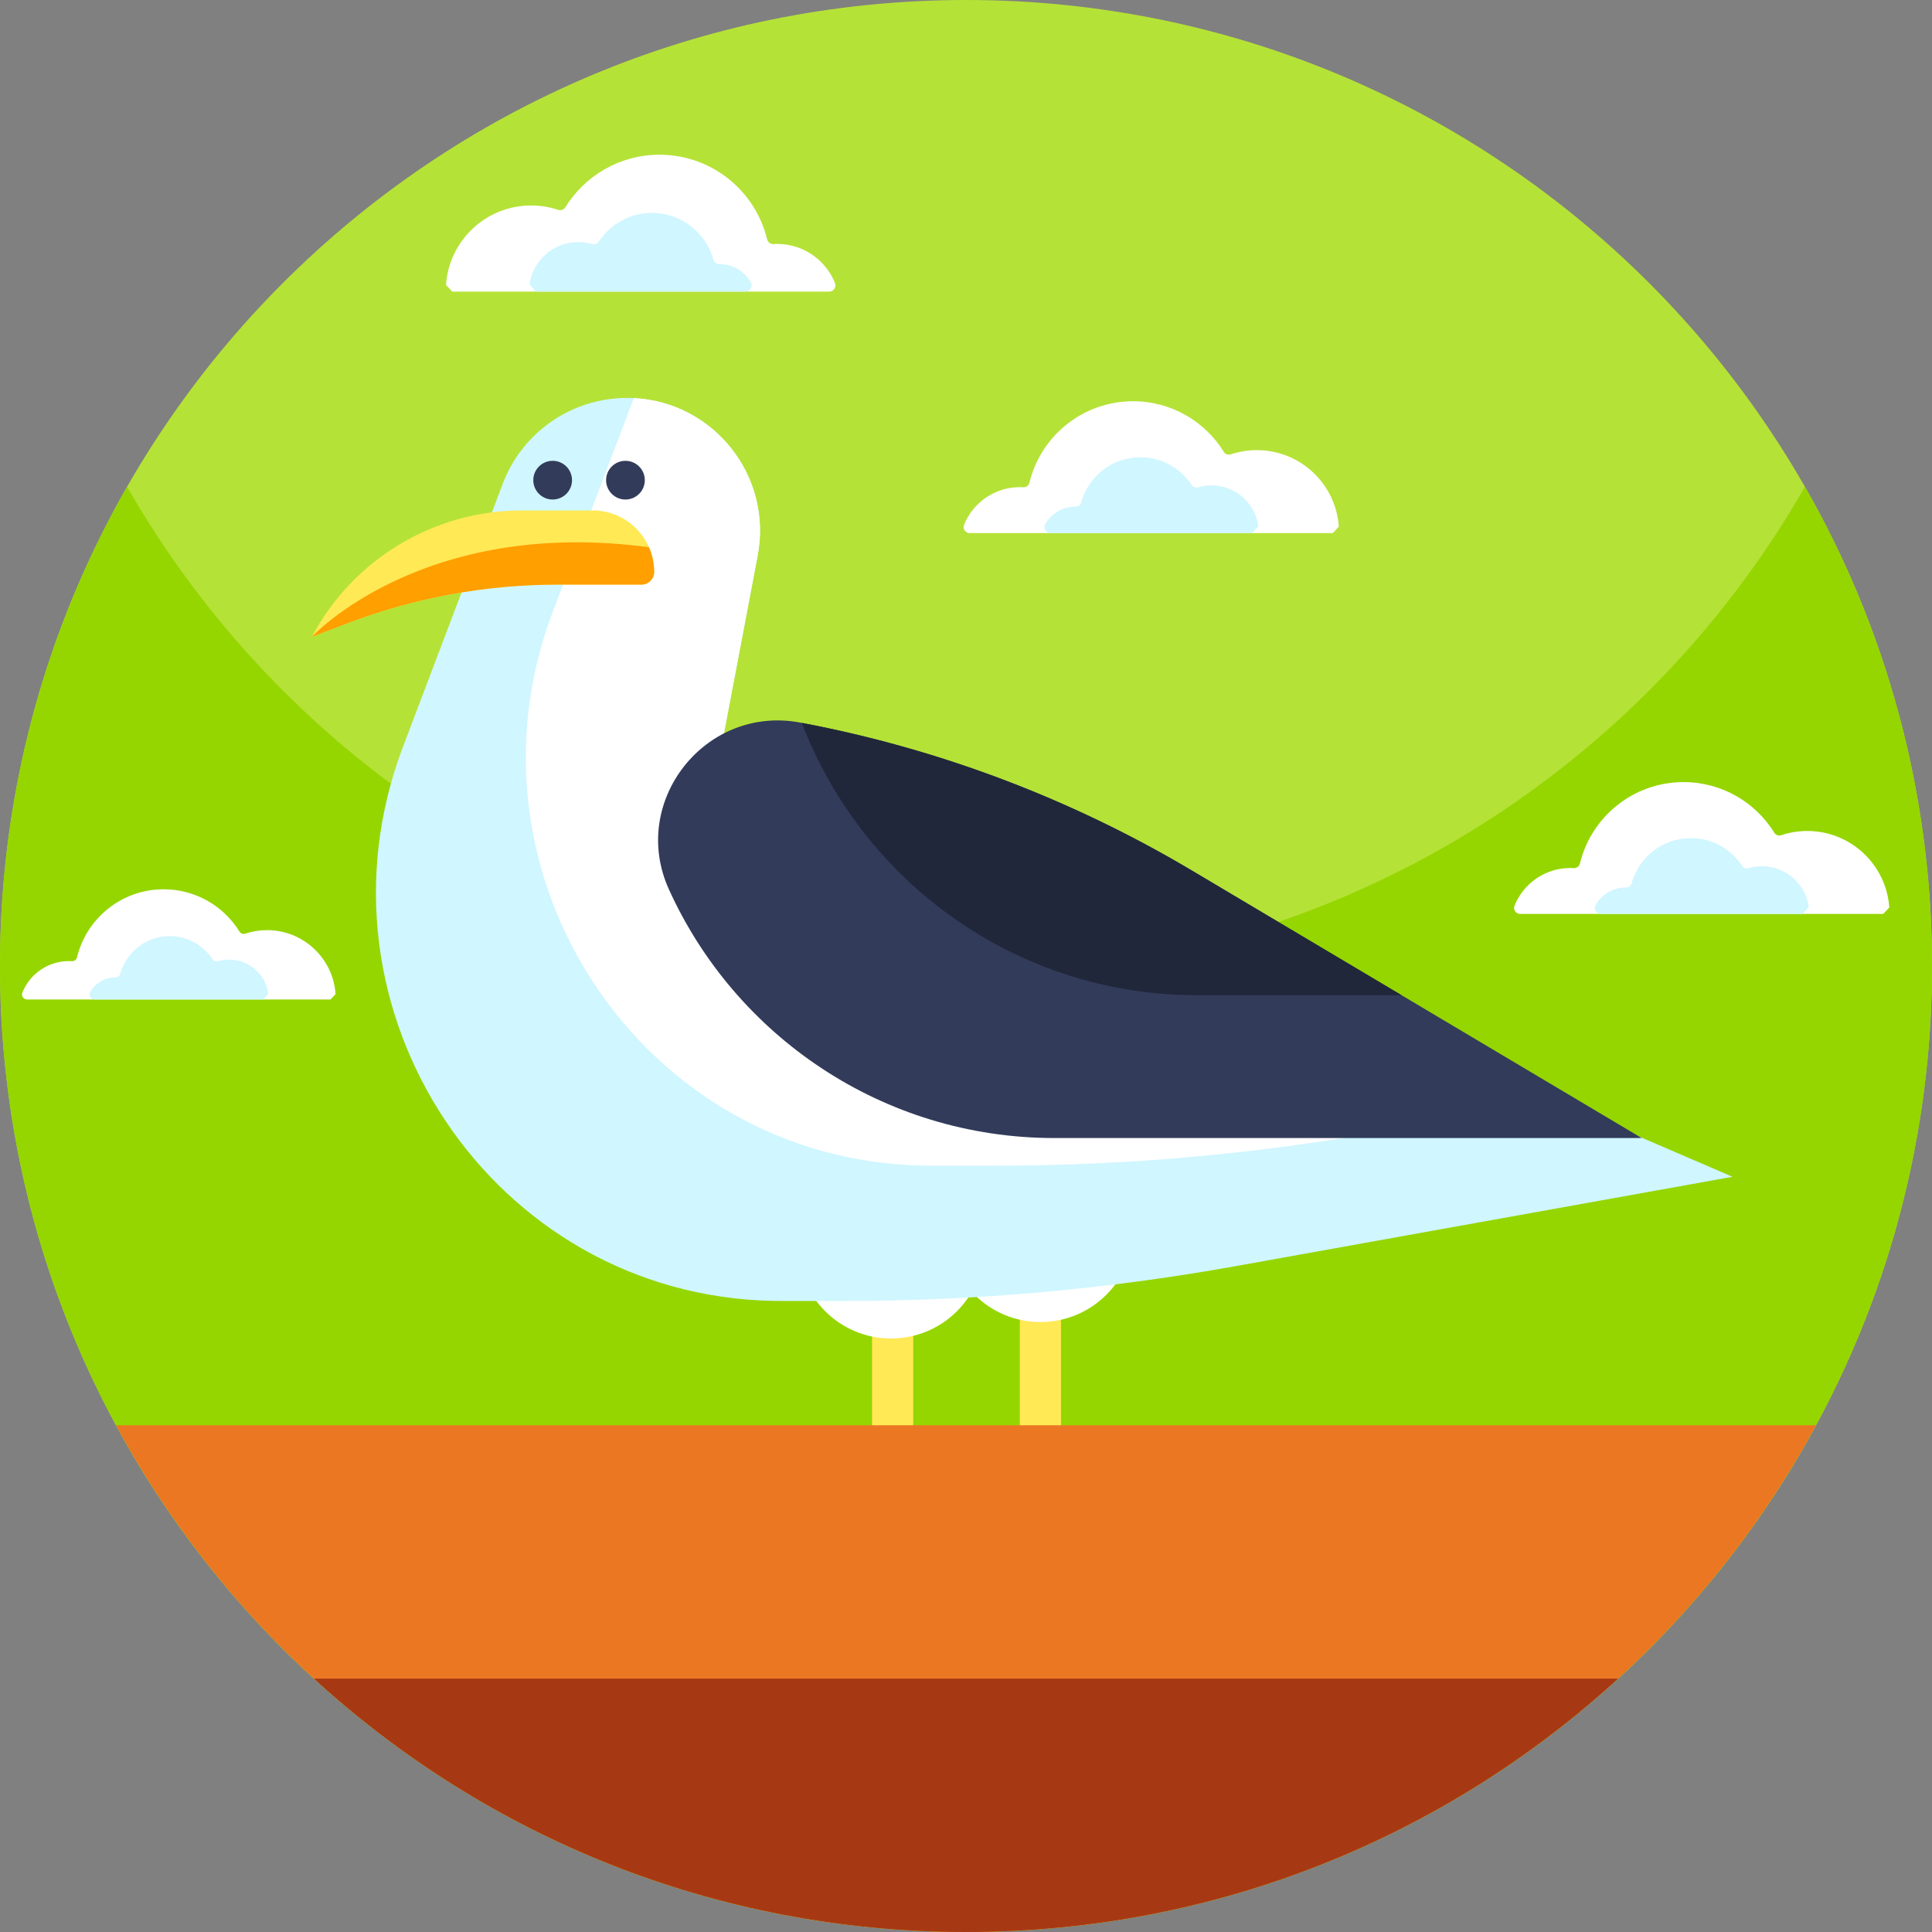 <svg xmlns="http://www.w3.org/2000/svg" height="512pt" version="1.1" viewBox="0 0 512 512" width="512pt">
<rect x="0" y="0" width="512" height="512" fill="#808080" stroke="none"/>
<g id="surface1">
<path d="M 512 256 C 512 397.387 397.387 512 256 512 C 114.613 512 0 397.387 0 256 C 0 114.613 114.613 0 256 0 C 397.387 0 512 114.613 512 256 Z M 512 256 " style=" stroke:none;fill-rule:nonzero;fill:rgb(70.98%,88.627%,21.569%);fill-opacity:1;" />
<path d="M 512 256 C 512 282.051 508.109 307.191 500.871 330.871 C 495.84 347.34 489.199 363.102 481.121 377.98 C 472.871 393.18 463.121 407.441 452.07 420.59 C 451.488 421.281 450.91 421.969 450.32 422.648 C 403.379 477.352 333.73 512 256 512 C 178.27 512 108.621 477.352 61.691 422.648 C 61.102 421.961 60.512 421.27 59.941 420.578 C 48.879 407.441 39.129 393.18 30.891 377.98 C 27.602 371.949 24.559 365.77 21.77 359.449 C 7.77 327.82 0 292.82 0 256 C 0 209.781 12.25 166.43 33.68 129 C 77.801 206.07 160.84 258 256 258 C 351.16 258 434.211 206.07 478.32 129 C 499.75 166.43 512 209.781 512 256 Z M 512 256 " style=" stroke:none;fill-rule:nonzero;fill:rgb(58.431%,83.922%,0%);fill-opacity:1;" />
<path d="M 270.277 330.008 L 281.18 330.008 L 281.18 389.223 L 270.277 389.223 Z M 270.277 330.008 " style=" stroke:none;fill-rule:nonzero;fill:rgb(100%,91.373%,33.333%);fill-opacity:1;" />
<path d="M 231.105 330.008 L 242.008 330.008 L 242.008 389.223 L 231.105 389.223 Z M 231.105 330.008 " style=" stroke:none;fill-rule:nonzero;fill:rgb(100%,91.373%,33.333%);fill-opacity:1;" />
<path d="M 260.848 330.008 C 260.848 343.652 249.789 354.715 236.141 354.715 C 222.496 354.715 211.434 343.652 211.434 330.008 C 211.434 316.359 222.496 305.301 236.141 305.301 C 249.789 305.301 260.848 316.359 260.848 330.008 Z M 260.848 330.008 " style=" stroke:none;fill-rule:nonzero;fill:rgb(100%,100%,100%);fill-opacity:1;" />
<path d="M 300.438 325.645 C 300.438 339.293 289.375 350.352 275.73 350.352 C 262.082 350.352 251.023 339.293 251.023 325.645 C 251.023 312 262.082 300.938 275.73 300.938 C 289.375 300.938 300.438 312 300.438 325.645 Z M 300.438 325.645 " style=" stroke:none;fill-rule:nonzero;fill:rgb(100%,100%,100%);fill-opacity:1;" />
<path d="M 459.137 311.859 L 327.492 335.535 C 293.301 341.684 258.641 344.77 223.902 344.77 L 207.102 344.77 C 206.324 344.77 205.547 344.766 204.77 344.75 C 130.352 343.223 80.371 267.59 106.762 197.996 L 119.109 165.441 L 133.234 128.191 C 135.828 121.348 140.406 115.664 146.164 111.691 C 151.918 107.715 158.859 105.453 166.176 105.453 C 166.777 105.453 167.375 105.469 167.973 105.5 C 189.16 106.555 204.793 126.137 200.789 147.246 L 191.43 196.582 L 412.105 291.609 Z M 459.137 311.859 " style=" stroke:none;fill-rule:nonzero;fill:rgb(81.569%,96.471%,100%);fill-opacity:1;" />
<path d="M 412.105 291.605 L 367.215 299.68 C 333.031 305.828 298.359 308.922 263.625 308.922 L 246.832 308.922 C 246.047 308.922 245.27 308.914 244.496 308.895 C 170.078 307.375 120.09 231.742 146.484 162.148 L 158.836 129.594 L 167.973 105.496 C 189.16 106.551 204.793 126.137 200.789 147.246 L 191.43 196.578 Z M 412.105 291.605 " style=" stroke:none;fill-rule:nonzero;fill:rgb(100%,100%,100%);fill-opacity:1;" />
<path d="M 435.078 301.594 L 279.445 301.594 C 233.898 301.594 194.828 274.469 177.254 235.664 C 166.715 212.398 186.953 186.762 212.051 191.488 C 212.199 191.516 212.348 191.547 212.496 191.574 C 248.867 198.469 283.879 211.688 315.902 230.727 L 371.438 263.746 Z M 435.078 301.594 " style=" stroke:none;fill-rule:nonzero;fill:rgb(19.608%,23.137%,35.294%);fill-opacity:1;" />
<path d="M 371.438 263.746 L 317.301 263.746 C 269.34 263.746 228.57 233.684 212.496 191.574 C 248.867 198.469 283.879 211.688 315.902 230.727 Z M 371.438 263.746 " style=" stroke:none;fill-rule:nonzero;fill:rgb(12.549%,15.294%,22.745%);fill-opacity:1;" />
<path d="M 151.59 127.25 C 151.59 130.082 149.293 132.379 146.461 132.379 C 143.625 132.379 141.328 130.082 141.328 127.25 C 141.328 124.418 143.625 122.121 146.461 122.121 C 149.293 122.121 151.59 124.418 151.59 127.25 Z M 151.59 127.25 " style=" stroke:none;fill-rule:nonzero;fill:rgb(19.608%,23.137%,35.294%);fill-opacity:1;" />
<path d="M 170.879 127.25 C 170.879 130.082 168.582 132.379 165.75 132.379 C 162.918 132.379 160.621 130.082 160.621 127.25 C 160.621 124.418 162.918 122.121 165.75 122.121 C 168.582 122.121 170.879 124.418 170.879 127.25 Z M 170.879 127.25 " style=" stroke:none;fill-rule:nonzero;fill:rgb(19.608%,23.137%,35.294%);fill-opacity:1;" />
<path d="M 173.359 151.578 C 173.359 153.43 171.852 154.93 170 154.93 L 147.691 154.93 C 128.691 154.93 109.859 158.398 92.109 165.16 L 82.641 168.762 C 93.578 148.16 115.012 135.27 138.34 135.27 L 157.051 135.27 C 161.551 135.27 165.629 137.09 168.578 140.051 C 170 141.469 171.172 143.16 171.988 145.031 C 172.871 147.031 173.359 149.25 173.359 151.578 Z M 173.359 151.578 " style=" stroke:none;fill-rule:nonzero;fill:rgb(100%,91.373%,33.333%);fill-opacity:1;" />
<path d="M 173.359 151.578 C 173.359 153.43 171.852 154.93 170 154.93 L 147.691 154.93 C 128.691 154.93 109.859 158.398 92.109 165.16 L 82.641 168.762 C 82.641 168.762 111.961 136.961 171.988 145.031 C 172.871 147.031 173.359 149.25 173.359 151.578 Z M 173.359 151.578 " style=" stroke:none;fill-rule:nonzero;fill:rgb(100%,62.353%,0%);fill-opacity:1;" />
<path d="M 481.262 377.699 C 474.102 390.922 465.828 403.441 456.539 415.129 C 448.102 425.762 438.82 435.699 428.82 444.852 C 383.281 486.551 322.609 512 256 512 C 189.391 512 128.719 486.551 83.18 444.852 C 73.18 435.699 63.898 425.762 55.461 415.129 C 46.172 403.441 37.898 390.922 30.738 377.699 Z M 481.262 377.699 " style=" stroke:none;fill-rule:nonzero;fill:rgb(92.157%,46.667%,13.333%);fill-opacity:1;" />
<path d="M 428.82 444.852 C 383.281 486.551 322.609 512 256 512 C 189.391 512 128.719 486.551 83.18 444.852 Z M 428.82 444.852 " style=" stroke:none;fill-rule:nonzero;fill:rgb(65.098%,22.353%,7.843%);fill-opacity:1;" />
<path d="M 353.199 141.277 C 353.844 140.59 354.156 140.254 354.801 139.566 C 354.023 128.238 344.59 119.289 333.062 119.289 C 330.648 119.289 328.328 119.684 326.16 120.41 C 325.477 120.641 324.715 120.375 324.336 119.762 C 319.355 111.703 310.445 106.332 300.277 106.332 C 286.961 106.332 275.801 115.543 272.805 127.941 C 272.625 128.691 271.914 129.176 271.148 129.129 C 270.848 129.113 270.547 129.105 270.242 129.105 C 263.551 129.105 257.828 133.238 255.484 139.09 C 255.062 140.137 255.848 141.277 256.973 141.277 Z M 353.199 141.277 " style=" stroke:none;fill-rule:nonzero;fill:rgb(100%,100%,100%);fill-opacity:1;" />
<path d="M 331.891 141.277 C 332.559 140.492 332.801 140.207 333.469 139.422 C 332.621 133.324 327.387 128.633 321.059 128.633 C 319.84 128.633 318.664 128.809 317.551 129.133 C 316.883 129.328 316.168 129.082 315.785 128.504 C 312.879 124.094 307.883 121.184 302.207 121.184 C 294.727 121.184 288.43 126.238 286.539 133.117 C 286.344 133.824 285.688 134.277 284.949 134.277 C 284.945 134.277 284.941 134.277 284.938 134.277 C 281.527 134.277 278.551 136.148 276.98 138.918 C 276.387 139.969 277.18 141.277 278.387 141.277 Z M 331.891 141.277 " style=" stroke:none;fill-rule:nonzero;fill:rgb(81.569%,96.471%,100%);fill-opacity:1;" />
<path d="M 87.594 264.871 C 88.129 264.297 88.395 264.016 88.93 263.441 C 88.281 253.973 80.395 246.496 70.762 246.496 C 68.746 246.496 66.809 246.824 64.996 247.434 C 64.426 247.621 63.789 247.402 63.473 246.891 C 59.309 240.156 51.863 235.668 43.363 235.668 C 32.234 235.668 22.906 243.367 20.402 253.73 C 20.254 254.355 19.66 254.758 19.02 254.723 C 18.77 254.707 18.516 254.699 18.262 254.699 C 12.672 254.699 7.887 258.152 5.926 263.047 C 5.574 263.918 6.23 264.871 7.172 264.871 Z M 87.594 264.871 " style=" stroke:none;fill-rule:nonzero;fill:rgb(100%,100%,100%);fill-opacity:1;" />
<path d="M 69.781 264.871 C 70.344 264.215 70.543 263.977 71.105 263.32 C 70.395 258.227 66.023 254.305 60.73 254.305 C 59.715 254.305 58.73 254.449 57.801 254.723 C 57.242 254.887 56.645 254.68 56.324 254.195 C 53.895 250.512 49.723 248.078 44.977 248.078 C 38.727 248.078 33.461 252.305 31.879 258.051 C 31.719 258.645 31.168 259.023 30.555 259.02 C 30.551 259.02 30.547 259.02 30.543 259.02 C 27.691 259.02 25.203 260.586 23.895 262.898 C 23.395 263.777 24.059 264.871 25.066 264.871 Z M 69.781 264.871 " style=" stroke:none;fill-rule:nonzero;fill:rgb(81.569%,96.471%,100%);fill-opacity:1;" />
<path d="M 499.078 242.203 C 499.723 241.52 500.039 241.184 500.68 240.496 C 499.902 229.164 490.469 220.219 478.941 220.219 C 476.527 220.219 474.211 220.613 472.043 221.34 C 471.359 221.566 470.598 221.305 470.219 220.691 C 465.238 212.633 456.328 207.262 446.16 207.262 C 432.84 207.262 421.68 216.473 418.688 228.871 C 418.504 229.617 417.797 230.102 417.027 230.059 C 416.73 230.039 416.43 230.031 416.125 230.031 C 409.434 230.031 403.711 234.164 401.363 240.02 C 400.945 241.062 401.727 242.203 402.852 242.203 Z M 499.078 242.203 " style=" stroke:none;fill-rule:nonzero;fill:rgb(100%,100%,100%);fill-opacity:1;" />
<path d="M 477.77 242.203 C 478.441 241.418 478.68 241.137 479.352 240.352 C 478.504 234.254 473.27 229.562 466.941 229.562 C 465.723 229.562 464.543 229.738 463.43 230.062 C 462.766 230.258 462.047 230.012 461.664 229.43 C 458.758 225.023 453.766 222.109 448.09 222.109 C 440.609 222.109 434.312 227.164 432.418 234.047 C 432.223 234.754 431.566 235.207 430.832 235.203 C 430.828 235.203 430.824 235.203 430.82 235.203 C 427.406 235.203 424.434 237.074 422.863 239.848 C 422.266 240.898 423.059 242.203 424.27 242.203 Z M 477.77 242.203 " style=" stroke:none;fill-rule:nonzero;fill:rgb(81.569%,96.471%,100%);fill-opacity:1;" />
<path d="M 119.859 77.273 C 119.191 76.559 118.863 76.211 118.195 75.5 C 119.004 63.742 128.797 54.453 140.762 54.453 C 143.266 54.453 145.672 54.863 147.922 55.617 C 148.633 55.852 149.422 55.578 149.816 54.945 C 154.984 46.578 164.234 41.004 174.785 41.004 C 188.609 41.004 200.195 50.566 203.301 63.438 C 203.488 64.215 204.227 64.715 205.023 64.668 C 205.332 64.648 205.645 64.641 205.961 64.641 C 212.906 64.641 218.844 68.934 221.281 75.008 C 221.715 76.09 220.906 77.273 219.734 77.273 Z M 119.859 77.273 " style=" stroke:none;fill-rule:nonzero;fill:rgb(100%,100%,100%);fill-opacity:1;" />
<path d="M 141.977 77.273 C 141.281 76.457 141.031 76.164 140.336 75.348 C 141.215 69.02 146.648 64.148 153.219 64.148 C 154.48 64.148 155.703 64.332 156.859 64.672 C 157.551 64.871 158.297 64.617 158.691 64.016 C 161.707 59.438 166.891 56.418 172.781 56.418 C 180.547 56.418 187.082 61.664 189.047 68.805 C 189.25 69.539 189.934 70.008 190.695 70.008 C 190.699 70.008 190.703 70.008 190.711 70.008 C 194.25 70.008 197.34 71.949 198.969 74.824 C 199.586 75.918 198.766 77.273 197.508 77.273 Z M 141.977 77.273 " style=" stroke:none;fill-rule:nonzero;fill:rgb(81.569%,96.471%,100%);fill-opacity:1;" />
</g>
</svg>